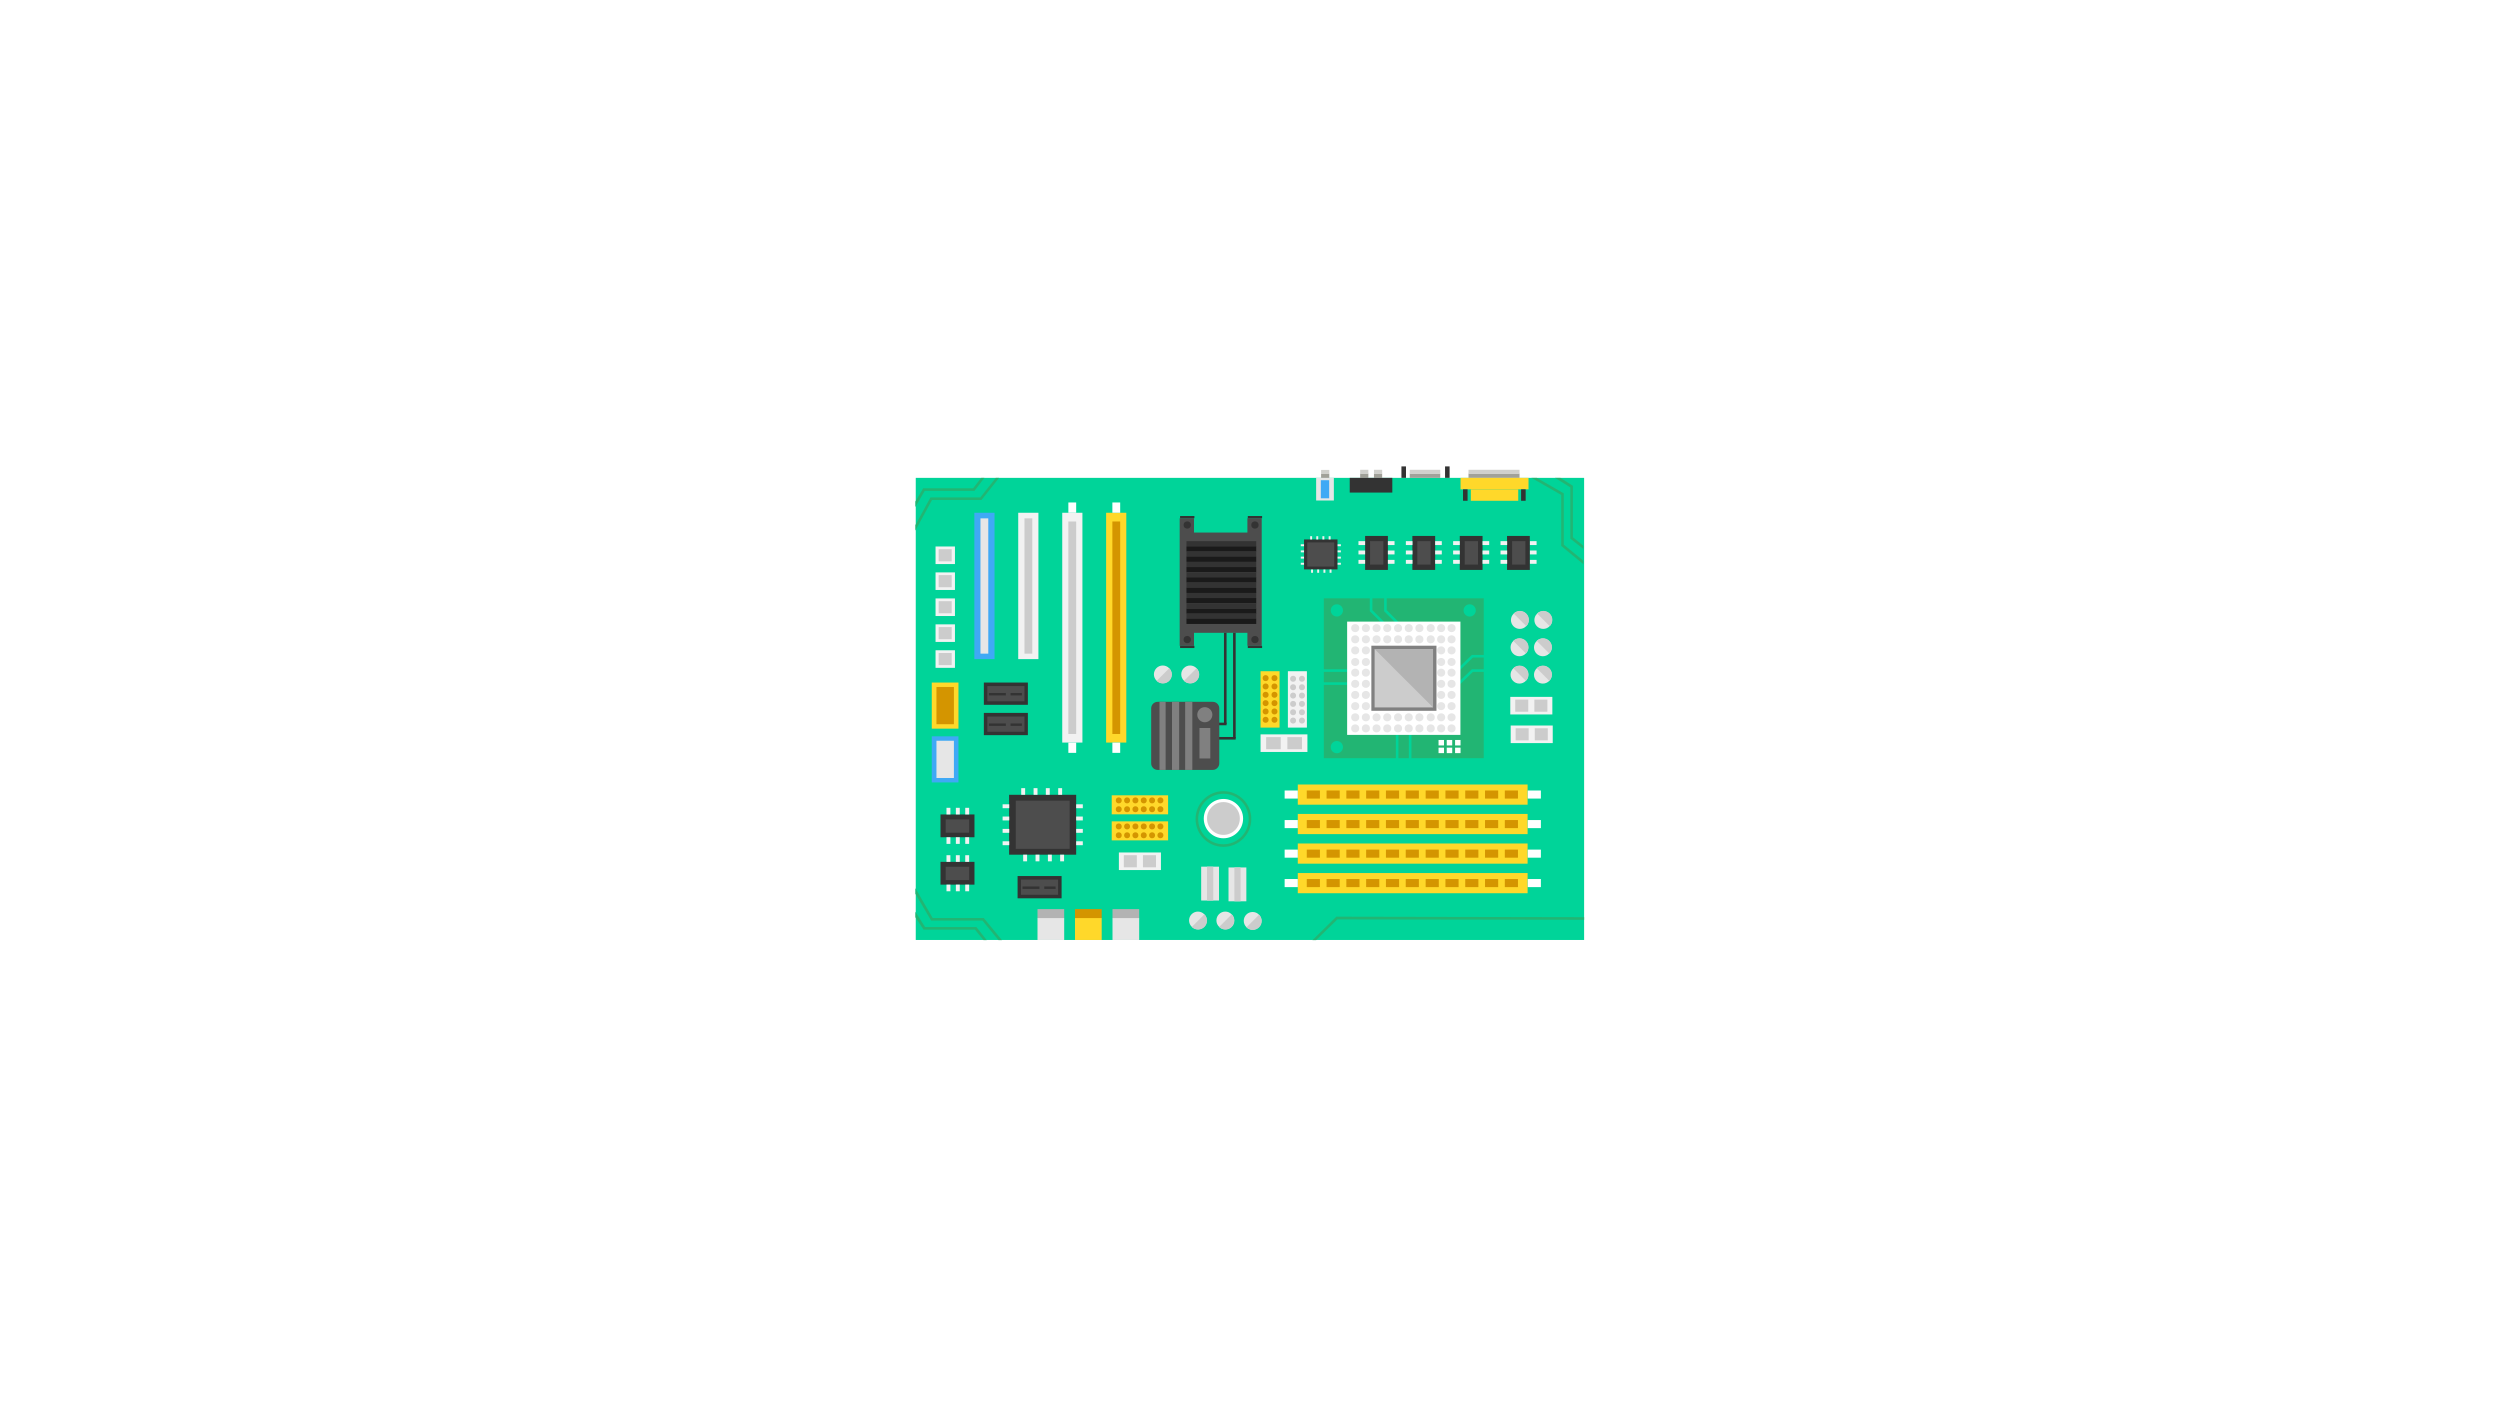<?xml version="1.0" encoding="utf-8"?>
<!-- Generator: Adobe Illustrator 19.0.0, SVG Export Plug-In . SVG Version: 6.00 Build 0)  -->
<svg version="1.1" id="Layer_1" xmlns="http://www.w3.org/2000/svg" xmlns:xlink="http://www.w3.org/1999/xlink" x="0px" y="0px"
	 viewBox="0 0 1920 1080" style="enable-background:new 0 0 1920 1080;" xml:space="preserve">
<style type="text/css">
	.st0{fill:#00D499;}
	.st1{fill:#22B573;}
	.st2{fill:#E6E6E6;}
	.st3{fill:#CCCCCC;}
	.st4{fill:#333333;}
	.st5{fill:#4D4D4D;}
	.st6{fill:#F2F2F2;}
	.st7{fill:#FFFFFF;}
	.st8{fill:none;stroke:#00D499;stroke-width:2;stroke-miterlimit:10;}
	.st9{fill:#808080;}
	.st10{fill:#B3B3B3;}
	.st11{fill:#A1A199;}
	.st12{fill:#D0D0CC;}
	.st13{fill:#FFD82A;}
	.st14{fill:#3FA9F5;}
	.st15{fill:#D49500;}
	.st16{fill:none;stroke:#22B573;stroke-width:2;stroke-miterlimit:10;}
	.st17{fill:#1A1A1A;}
	.st18{fill:none;stroke:#333333;stroke-width:2;stroke-miterlimit:10;}
</style>
<rect id="XMLID_900_" x="703.3" y="367" class="st0" width="513.3" height="354.9"/>
<polygon id="XMLID_904_" class="st1" points="753.6,367 747.3,375 709,375 703,385.2 703,389.4 710.2,377 748.4,377 756,367 "/>
<polygon id="XMLID_905_" class="st1" points="764.8,367 752.9,382 714.6,382 703,403.3 703,407.5 715.8,384 753.8,384 767.3,367 "/>
<polygon id="XMLID_902_" class="st1" points="1216,419.1 1208,412.6 1208,373.1 1198.4,367 1194.2,367 1206,374.3 1206,413.7 
	1216,421.6 "/>
<polygon id="XMLID_901_" class="st1" points="1216,430.6 1201,418.3 1201,378.9 1180.3,367 1176.1,367 1199,380.1 1199,419.3 
	1216,433.3 "/>
<polygon id="XMLID_906_" class="st1" points="755.3,722 748.8,714 709.3,714 703,704.4 703,700.2 710.5,712 749.9,712 757.8,722 "/>
<polygon id="XMLID_903_" class="st1" points="766.8,722 754.5,707 715.1,707 703,686.4 703,682.1 716.3,705 755.5,705 769.5,722 "/>
<g id="XMLID_1035_">
	<g id="XMLID_920_">
		<circle id="XMLID_922_" class="st2" cx="1185.2" cy="476.2" r="6.8"/>
		<path id="XMLID_921_" class="st3" d="M1180.5,471.2c2.7-2.7,7-2.7,9.7,0s2.7,7,0,9.7"/>
	</g>
	<g id="XMLID_936_">
		<circle id="XMLID_938_" class="st2" cx="1184.9" cy="497.2" r="6.8"/>
		<path id="XMLID_937_" class="st3" d="M1180.2,492.2c2.7-2.7,7-2.7,9.7,0s2.7,7,0,9.7"/>
	</g>
	<g id="XMLID_939_">
		<circle id="XMLID_941_" class="st2" cx="1184.9" cy="518.2" r="6.8"/>
		<path id="XMLID_940_" class="st3" d="M1180.2,513.2c2.7-2.7,7-2.7,9.7,0s2.7,7,0,9.7"/>
	</g>
	<g id="XMLID_948_">
		<circle id="XMLID_950_" class="st2" cx="1167.2" cy="476.2" r="6.8"/>
		<path id="XMLID_949_" class="st3" d="M1162.5,471.2c2.7-2.7,7-2.7,9.7,0s2.7,7,0,9.7"/>
	</g>
	<g id="XMLID_945_">
		<circle id="XMLID_947_" class="st2" cx="1166.9" cy="497.2" r="6.8"/>
		<path id="XMLID_946_" class="st3" d="M1162.2,492.2c2.7-2.7,7-2.7,9.7,0s2.7,7,0,9.7"/>
	</g>
	<g id="XMLID_942_">
		<circle id="XMLID_944_" class="st2" cx="1166.9" cy="518.2" r="6.8"/>
		<path id="XMLID_943_" class="st3" d="M1162.2,513.2c2.7-2.7,7-2.7,9.7,0s2.7,7,0,9.7"/>
	</g>
</g>
<g id="XMLID_1034_">
	<g id="XMLID_964_">
		<rect id="XMLID_972_" x="1157.4" y="411.6" class="st4" width="17.5" height="26.1"/>
		<rect id="XMLID_971_" x="1161.3" y="415.6" class="st5" width="10.2" height="18"/>
		<rect id="XMLID_970_" x="1175" y="415.6" class="st6" width="5.1" height="3"/>
		<rect id="XMLID_969_" x="1175" y="422.8" class="st6" width="5.1" height="3"/>
		<rect id="XMLID_968_" x="1175" y="430" class="st6" width="5.1" height="3"/>
		<rect id="XMLID_967_" x="1152.4" y="415.6" class="st6" width="5.1" height="3"/>
		<rect id="XMLID_966_" x="1152.4" y="422.8" class="st6" width="5.1" height="3"/>
		<rect id="XMLID_965_" x="1152.4" y="430" class="st6" width="5.1" height="3"/>
	</g>
	<g id="XMLID_990_">
		<rect id="XMLID_998_" x="1121.1" y="411.6" class="st4" width="17.5" height="26.1"/>
		<rect id="XMLID_997_" x="1124.9" y="415.6" class="st5" width="10.2" height="18"/>
		<rect id="XMLID_996_" x="1138.6" y="415.6" class="st6" width="5.1" height="3"/>
		<rect id="XMLID_995_" x="1138.6" y="422.8" class="st6" width="5.1" height="3"/>
		<rect id="XMLID_994_" x="1138.6" y="430" class="st6" width="5.1" height="3"/>
		<rect id="XMLID_993_" x="1116" y="415.6" class="st6" width="5.1" height="3"/>
		<rect id="XMLID_992_" x="1116" y="422.8" class="st6" width="5.1" height="3"/>
		<rect id="XMLID_991_" x="1116" y="430" class="st6" width="5.1" height="3"/>
	</g>
	<g id="XMLID_999_">
		<rect id="XMLID_1024_" x="1084.7" y="411.6" class="st4" width="17.5" height="26.1"/>
		<rect id="XMLID_1023_" x="1088.5" y="415.6" class="st5" width="10.2" height="18"/>
		<rect id="XMLID_1022_" x="1102.2" y="415.6" class="st6" width="5.1" height="3"/>
		<rect id="XMLID_1021_" x="1102.2" y="422.8" class="st6" width="5.1" height="3"/>
		<rect id="XMLID_1020_" x="1102.2" y="430" class="st6" width="5.1" height="3"/>
		<rect id="XMLID_1019_" x="1079.7" y="415.6" class="st6" width="5.1" height="3"/>
		<rect id="XMLID_1018_" x="1079.7" y="422.8" class="st6" width="5.1" height="3"/>
		<rect id="XMLID_1000_" x="1079.7" y="430" class="st6" width="5.1" height="3"/>
	</g>
	<g id="XMLID_1025_">
		<rect id="XMLID_1033_" x="1048.4" y="411.6" class="st4" width="17.5" height="26.1"/>
		<rect id="XMLID_1032_" x="1052.2" y="415.6" class="st5" width="10.2" height="18"/>
		<rect id="XMLID_1031_" x="1065.9" y="415.6" class="st6" width="5.1" height="3"/>
		<rect id="XMLID_1030_" x="1065.9" y="422.8" class="st6" width="5.1" height="3"/>
		<rect id="XMLID_1029_" x="1065.9" y="430" class="st6" width="5.1" height="3"/>
		<rect id="XMLID_1028_" x="1043.3" y="415.6" class="st6" width="5.1" height="3"/>
		<rect id="XMLID_1027_" x="1043.3" y="422.8" class="st6" width="5.1" height="3"/>
		<rect id="XMLID_1026_" x="1043.3" y="430" class="st6" width="5.1" height="3"/>
	</g>
</g>
<rect id="XMLID_1036_" x="1016.7" y="459.5" class="st1" width="122.8" height="122.8"/>
<g id="XMLID_1160_">
	<g id="XMLID_1155_">
		<rect id="XMLID_1152_" x="1104.8" y="568.3" class="st7" width="4.2" height="4.2"/>
		<rect id="XMLID_1153_" x="1111.1" y="568.3" class="st7" width="4.2" height="4.2"/>
		<rect id="XMLID_1154_" x="1117.5" y="568.3" class="st7" width="4.2" height="4.2"/>
	</g>
	<g id="XMLID_1156_">
		<rect id="XMLID_1159_" x="1104.8" y="574.2" class="st7" width="4.2" height="4.2"/>
		<rect id="XMLID_1158_" x="1111.1" y="574.2" class="st7" width="4.2" height="4.2"/>
		<rect id="XMLID_1157_" x="1117.5" y="574.2" class="st7" width="4.2" height="4.2"/>
	</g>
</g>
<circle id="XMLID_1161_" class="st0" cx="1026.7" cy="468.8" r="4.7"/>
<circle id="XMLID_1162_" class="st0" cx="1128.7" cy="468.8" r="4.7"/>
<circle id="XMLID_1163_" class="st0" cx="1026.7" cy="573.8" r="4.7"/>
<polyline id="XMLID_1164_" class="st8" points="1053,459 1053,469 1064,480 "/>
<polyline id="XMLID_1166_" class="st8" points="1064,459 1064,469 1075,480 "/>
<g id="XMLID_1169_">
	<polyline id="XMLID_1168_" class="st8" points="1140,504 1130.8,504 1119.4,515 	"/>
	<polyline id="XMLID_1167_" class="st8" points="1140,515 1130.8,515 1119.4,526 	"/>
</g>
<g id="XMLID_1172_">
	<line id="XMLID_1170_" class="st8" x1="1083" y1="563" x2="1083" y2="585"/>
	<line id="XMLID_1171_" class="st8" x1="1073" y1="563" x2="1073" y2="585"/>
</g>
<g id="XMLID_1173_">
	<line id="XMLID_1175_" class="st8" x1="1035" y1="525" x2="1013" y2="525"/>
	<line id="XMLID_1174_" class="st8" x1="1035" y1="515" x2="1013" y2="515"/>
</g>
<g id="XMLID_1165_">
	<rect id="XMLID_1037_" x="1034.6" y="477.4" class="st7" width="87" height="87"/>
	<g id="XMLID_1151_">
		<g id="XMLID_1051_">
			<circle id="XMLID_1041_" class="st2" cx="1040.8" cy="482.4" r="3.1"/>
			<circle id="XMLID_1042_" class="st2" cx="1049" cy="482.4" r="3.1"/>
			<circle id="XMLID_1043_" class="st2" cx="1057.2" cy="482.4" r="3.1"/>
			<circle id="XMLID_1044_" class="st2" cx="1065.4" cy="482.4" r="3.1"/>
			<circle id="XMLID_1045_" class="st2" cx="1073.7" cy="482.4" r="3.1"/>
			<circle id="XMLID_1046_" class="st2" cx="1081.9" cy="482.4" r="3.1"/>
			<circle id="XMLID_1047_" class="st2" cx="1090.1" cy="482.4" r="3.1"/>
			<circle id="XMLID_1048_" class="st2" cx="1098.8" cy="482.4" r="3.1"/>
			<circle id="XMLID_1049_" class="st2" cx="1106.8" cy="482.4" r="3.1"/>
			<circle id="XMLID_1050_" class="st2" cx="1114.8" cy="482.4" r="3.1"/>
		</g>
		<g id="XMLID_1062_">
			<circle id="XMLID_1061_" class="st2" cx="1040.8" cy="491" r="3.1"/>
			<circle id="XMLID_1060_" class="st2" cx="1049" cy="491" r="3.1"/>
			<circle id="XMLID_1059_" class="st2" cx="1057.2" cy="491" r="3.1"/>
			<circle id="XMLID_1058_" class="st2" cx="1065.4" cy="491" r="3.1"/>
			<circle id="XMLID_1057_" class="st2" cx="1073.7" cy="491" r="3.1"/>
			<circle id="XMLID_1056_" class="st2" cx="1081.9" cy="491" r="3.1"/>
			<circle id="XMLID_1055_" class="st2" cx="1090.1" cy="491" r="3.1"/>
			<circle id="XMLID_1054_" class="st2" cx="1098.8" cy="491" r="3.1"/>
			<circle id="XMLID_1053_" class="st2" cx="1106.8" cy="491" r="3.1"/>
			<circle id="XMLID_1052_" class="st2" cx="1114.8" cy="491" r="3.1"/>
		</g>
		<g id="XMLID_1063_">
			<circle id="XMLID_1073_" class="st2" cx="1040.8" cy="499.5" r="3.1"/>
			<circle id="XMLID_1072_" class="st2" cx="1049" cy="499.5" r="3.1"/>
			<circle id="XMLID_1071_" class="st2" cx="1057.2" cy="499.5" r="3.1"/>
			<circle id="XMLID_1070_" class="st2" cx="1065.4" cy="499.5" r="3.1"/>
			<circle id="XMLID_1069_" class="st2" cx="1073.7" cy="499.5" r="3.1"/>
			<circle id="XMLID_1068_" class="st2" cx="1081.9" cy="499.5" r="3.1"/>
			<circle id="XMLID_1067_" class="st2" cx="1090.1" cy="499.5" r="3.1"/>
			<circle id="XMLID_1066_" class="st2" cx="1098.8" cy="499.5" r="3.1"/>
			<circle id="XMLID_1065_" class="st2" cx="1106.8" cy="499.5" r="3.1"/>
			<circle id="XMLID_1064_" class="st2" cx="1114.8" cy="499.5" r="3.1"/>
		</g>
		<g id="XMLID_1074_">
			<circle id="XMLID_1084_" class="st2" cx="1040.8" cy="508.4" r="3.1"/>
			<circle id="XMLID_1083_" class="st2" cx="1049" cy="508.4" r="3.1"/>
			<circle id="XMLID_1082_" class="st2" cx="1057.2" cy="508.4" r="3.1"/>
			<circle id="XMLID_1081_" class="st2" cx="1065.4" cy="508.4" r="3.1"/>
			<circle id="XMLID_1080_" class="st2" cx="1073.7" cy="508.4" r="3.1"/>
			<circle id="XMLID_1079_" class="st2" cx="1081.9" cy="508.4" r="3.1"/>
			<circle id="XMLID_1078_" class="st2" cx="1090.1" cy="508.4" r="3.1"/>
			<circle id="XMLID_1077_" class="st2" cx="1098.8" cy="508.4" r="3.1"/>
			<circle id="XMLID_1076_" class="st2" cx="1106.8" cy="508.4" r="3.1"/>
			<circle id="XMLID_1075_" class="st2" cx="1114.8" cy="508.4" r="3.1"/>
		</g>
		<g id="XMLID_1085_">
			<circle id="XMLID_1095_" class="st2" cx="1040.8" cy="516.6" r="3.1"/>
			<circle id="XMLID_1094_" class="st2" cx="1049" cy="516.6" r="3.1"/>
			<circle id="XMLID_1093_" class="st2" cx="1057.2" cy="516.6" r="3.1"/>
			<circle id="XMLID_1092_" class="st2" cx="1065.4" cy="516.6" r="3.1"/>
			<circle id="XMLID_1091_" class="st2" cx="1073.7" cy="516.6" r="3.1"/>
			<circle id="XMLID_1090_" class="st2" cx="1081.9" cy="516.6" r="3.1"/>
			<circle id="XMLID_1089_" class="st2" cx="1090.1" cy="516.6" r="3.1"/>
			<circle id="XMLID_1088_" class="st2" cx="1098.8" cy="516.6" r="3.1"/>
			<circle id="XMLID_1087_" class="st2" cx="1106.8" cy="516.6" r="3.1"/>
			<circle id="XMLID_1086_" class="st2" cx="1114.8" cy="516.6" r="3.1"/>
		</g>
		<g id="XMLID_1096_">
			<circle id="XMLID_1106_" class="st2" cx="1040.8" cy="525.2" r="3.1"/>
			<circle id="XMLID_1105_" class="st2" cx="1049" cy="525.2" r="3.1"/>
			<circle id="XMLID_1104_" class="st2" cx="1057.2" cy="525.2" r="3.1"/>
			<circle id="XMLID_1103_" class="st2" cx="1065.4" cy="525.2" r="3.1"/>
			<circle id="XMLID_1102_" class="st2" cx="1073.7" cy="525.2" r="3.1"/>
			<circle id="XMLID_1101_" class="st2" cx="1081.9" cy="525.2" r="3.1"/>
			<circle id="XMLID_1100_" class="st2" cx="1090.1" cy="525.2" r="3.1"/>
			<circle id="XMLID_1099_" class="st2" cx="1098.8" cy="525.2" r="3.1"/>
			<circle id="XMLID_1098_" class="st2" cx="1106.8" cy="525.2" r="3.1"/>
			<circle id="XMLID_1097_" class="st2" cx="1114.8" cy="525.2" r="3.1"/>
		</g>
		<g id="XMLID_1107_">
			<circle id="XMLID_1117_" class="st2" cx="1040.8" cy="533.7" r="3.1"/>
			<circle id="XMLID_1116_" class="st2" cx="1049" cy="533.7" r="3.1"/>
			<circle id="XMLID_1115_" class="st2" cx="1057.2" cy="533.7" r="3.1"/>
			<circle id="XMLID_1114_" class="st2" cx="1065.4" cy="533.7" r="3.1"/>
			<circle id="XMLID_1113_" class="st2" cx="1073.7" cy="533.7" r="3.1"/>
			<circle id="XMLID_1112_" class="st2" cx="1081.9" cy="533.7" r="3.1"/>
			<circle id="XMLID_1111_" class="st2" cx="1090.1" cy="533.7" r="3.1"/>
			<circle id="XMLID_1110_" class="st2" cx="1098.8" cy="533.7" r="3.1"/>
			<circle id="XMLID_1109_" class="st2" cx="1106.8" cy="533.7" r="3.1"/>
			<circle id="XMLID_1108_" class="st2" cx="1114.8" cy="533.7" r="3.1"/>
		</g>
		<g id="XMLID_1118_">
			<circle id="XMLID_1128_" class="st2" cx="1040.8" cy="542.3" r="3.1"/>
			<circle id="XMLID_1127_" class="st2" cx="1049" cy="542.3" r="3.1"/>
			<circle id="XMLID_1126_" class="st2" cx="1057.2" cy="542.3" r="3.1"/>
			<circle id="XMLID_1125_" class="st2" cx="1065.4" cy="542.3" r="3.1"/>
			<circle id="XMLID_1124_" class="st2" cx="1073.7" cy="542.3" r="3.1"/>
			<circle id="XMLID_1123_" class="st2" cx="1081.9" cy="542.3" r="3.1"/>
			<circle id="XMLID_1122_" class="st2" cx="1090.1" cy="542.3" r="3.1"/>
			<circle id="XMLID_1121_" class="st2" cx="1098.8" cy="542.3" r="3.1"/>
			<circle id="XMLID_1120_" class="st2" cx="1106.8" cy="542.3" r="3.1"/>
			<circle id="XMLID_1119_" class="st2" cx="1114.8" cy="542.3" r="3.1"/>
		</g>
		<g id="XMLID_1129_">
			<circle id="XMLID_1139_" class="st2" cx="1040.8" cy="550.9" r="3.1"/>
			<circle id="XMLID_1138_" class="st2" cx="1049" cy="550.9" r="3.1"/>
			<circle id="XMLID_1137_" class="st2" cx="1057.2" cy="550.9" r="3.1"/>
			<circle id="XMLID_1136_" class="st2" cx="1065.4" cy="550.9" r="3.1"/>
			<circle id="XMLID_1135_" class="st2" cx="1073.7" cy="550.9" r="3.1"/>
			<circle id="XMLID_1134_" class="st2" cx="1081.9" cy="550.9" r="3.1"/>
			<circle id="XMLID_1133_" class="st2" cx="1090.1" cy="550.9" r="3.1"/>
			<circle id="XMLID_1132_" class="st2" cx="1098.8" cy="550.9" r="3.1"/>
			<circle id="XMLID_1131_" class="st2" cx="1106.8" cy="550.9" r="3.1"/>
			<circle id="XMLID_1130_" class="st2" cx="1114.8" cy="550.9" r="3.1"/>
		</g>
		<g id="XMLID_1140_">
			<circle id="XMLID_1150_" class="st2" cx="1040.8" cy="559.4" r="3.1"/>
			<circle id="XMLID_1149_" class="st2" cx="1049" cy="559.4" r="3.1"/>
			<circle id="XMLID_1148_" class="st2" cx="1057.2" cy="559.4" r="3.1"/>
			<circle id="XMLID_1147_" class="st2" cx="1065.4" cy="559.4" r="3.1"/>
			<circle id="XMLID_1146_" class="st2" cx="1073.7" cy="559.4" r="3.1"/>
			<circle id="XMLID_1145_" class="st2" cx="1081.9" cy="559.4" r="3.1"/>
			<circle id="XMLID_1144_" class="st2" cx="1090.1" cy="559.4" r="3.1"/>
			<circle id="XMLID_1143_" class="st2" cx="1098.8" cy="559.4" r="3.1"/>
			<circle id="XMLID_1142_" class="st2" cx="1106.8" cy="559.4" r="3.1"/>
			<circle id="XMLID_1141_" class="st2" cx="1114.8" cy="559.4" r="3.1"/>
		</g>
	</g>
	<rect id="XMLID_1039_" x="1053.2" y="495.9" class="st9" width="50" height="50"/>
	<rect id="XMLID_1038_" x="1055.7" y="498.5" class="st3" width="44.8" height="44.8"/>
	<polyline id="XMLID_1040_" class="st10" points="1055.7,498.5 1100.6,498.5 1100.6,543.3 	"/>
</g>
<g id="XMLID_1251_">
	<rect id="XMLID_1237_" x="1127.8" y="363.8" class="st11" width="39.2" height="3.2"/>
	<rect id="XMLID_1236_" x="1082.7" y="363.8" class="st11" width="23.4" height="3.2"/>
	<rect id="XMLID_1235_" x="1127.8" y="360.8" class="st12" width="39.2" height="3.2"/>
	<rect id="XMLID_1234_" x="1082.7" y="360.8" class="st12" width="23.4" height="3.2"/>
	<rect id="XMLID_1233_" x="1109.8" y="358.2" class="st4" width="3.5" height="8.8"/>
	<rect id="XMLID_1232_" x="1076.3" y="358.2" class="st4" width="3.5" height="8.8"/>
</g>
<rect id="XMLID_1283_" x="1121.7" y="367" class="st13" width="52.2" height="8.8"/>
<rect id="XMLID_923_" x="1129.6" y="375.8" class="st13" width="36.4" height="8.8"/>
<rect id="XMLID_924_" x="1123.6" y="375.8" class="st4" width="3.5" height="8.8"/>
<rect id="XMLID_925_" x="1168.2" y="375.8" class="st4" width="3.5" height="8.8"/>
<g id="XMLID_931_">
	<polyline id="XMLID_927_" class="st11" points="1061.5,367 1055.2,367 1055.2,363.8 1061.5,363.8 	"/>
	<polyline id="XMLID_926_" class="st12" points="1061.5,364 1055.2,364 1055.2,360.8 1061.5,360.8 	"/>
	<polyline id="XMLID_929_" class="st11" points="1050.9,367 1044.6,367 1044.6,363.8 1050.9,363.8 	"/>
	<polyline id="XMLID_928_" class="st12" points="1050.9,364 1044.6,364 1044.6,360.8 1050.9,360.8 	"/>
</g>
<rect id="XMLID_930_" x="1036.6" y="367" class="st4" width="32.7" height="11.3"/>
<g id="XMLID_932_">
	<polyline id="XMLID_934_" class="st11" points="1020.9,367.1 1014.6,367.1 1014.6,363.9 1020.9,363.9 	"/>
	<polyline id="XMLID_933_" class="st12" points="1020.9,364 1014.6,364 1014.6,360.9 1020.9,360.9 	"/>
</g>
<g id="XMLID_952_">
	<rect id="XMLID_935_" x="1010.8" y="367" class="st2" width="13.6" height="17.4"/>
	<rect id="XMLID_951_" x="1014.4" y="368.8" class="st14" width="6.4" height="13.9"/>
</g>
<g id="XMLID_953_">
	<rect id="XMLID_957_" x="1159.9" y="535.2" class="st6" width="32.3" height="13.5"/>
	<g id="XMLID_954_">
		<rect id="XMLID_956_" x="1163.7" y="537.3" class="st3" width="10" height="9.3"/>
		<rect id="XMLID_955_" x="1178.4" y="537.3" class="st3" width="10" height="9.3"/>
	</g>
</g>
<g id="XMLID_958_">
	<rect id="XMLID_962_" x="1160.2" y="557.2" class="st6" width="32.3" height="13.5"/>
	<g id="XMLID_959_">
		<rect id="XMLID_961_" x="1164" y="559.3" class="st3" width="10" height="9.3"/>
		<rect id="XMLID_960_" x="1178.7" y="559.3" class="st3" width="10" height="9.3"/>
	</g>
</g>
<g id="XMLID_1329_">
	<g id="XMLID_1325_">
		<rect id="XMLID_1216_" x="849.5" y="393.8" class="st13" width="15.5" height="176.5"/>
		<rect id="XMLID_1218_" x="854.3" y="400.5" class="st15" width="6" height="163.2"/>
		<rect id="XMLID_1315_" x="854.3" y="385.9" class="st7" width="6" height="7.9"/>
		<rect id="XMLID_1316_" x="854.3" y="570.3" class="st7" width="6" height="7.9"/>
	</g>
	<g id="XMLID_1326_">
		<rect id="XMLID_1320_" x="815.8" y="393.8" class="st6" width="15.5" height="176.5"/>
		<rect id="XMLID_1319_" x="820.5" y="400.5" class="st3" width="6" height="163.2"/>
		<rect id="XMLID_1318_" x="820.5" y="385.9" class="st7" width="6" height="7.9"/>
		<rect id="XMLID_1317_" x="820.5" y="570.3" class="st7" width="6" height="7.9"/>
	</g>
	<g id="XMLID_1327_">
		<rect id="XMLID_1322_" x="782" y="393.8" class="st6" width="15.5" height="112.4"/>
		<rect id="XMLID_1321_" x="786.8" y="398.1" class="st3" width="6" height="103.9"/>
	</g>
	<g id="XMLID_1328_">
		<rect id="XMLID_1324_" x="748.3" y="393.8" class="st14" width="15.5" height="112.4"/>
		<rect id="XMLID_1323_" x="753" y="398.1" class="st2" width="6" height="103.9"/>
	</g>
</g>
<g id="XMLID_1350_">
	<g id="XMLID_1345_">
		<rect id="XMLID_1332_" x="718.5" y="419.7" class="st6" width="14.9" height="13.5"/>
		<g id="XMLID_1330_">
			<rect id="XMLID_1331_" x="720.9" y="421.8" class="st3" width="10" height="9.3"/>
		</g>
	</g>
	<g id="XMLID_1346_">
		<rect id="XMLID_1335_" x="718.5" y="439.6" class="st6" width="14.9" height="13.5"/>
		<g id="XMLID_1333_">
			<rect id="XMLID_1334_" x="720.9" y="441.7" class="st3" width="10" height="9.3"/>
		</g>
	</g>
	<g id="XMLID_1347_">
		<rect id="XMLID_1338_" x="718.5" y="459.6" class="st6" width="14.9" height="13.5"/>
		<g id="XMLID_1336_">
			<rect id="XMLID_1337_" x="720.9" y="461.7" class="st3" width="10" height="9.3"/>
		</g>
	</g>
	<g id="XMLID_1348_">
		<rect id="XMLID_1341_" x="718.5" y="479.5" class="st6" width="14.9" height="13.5"/>
		<g id="XMLID_1339_">
			<rect id="XMLID_1340_" x="720.9" y="481.6" class="st3" width="10" height="9.3"/>
		</g>
	</g>
	<g id="XMLID_1349_">
		<rect id="XMLID_1344_" x="718.5" y="499.4" class="st6" width="14.9" height="13.5"/>
		<g id="XMLID_1342_">
			<rect id="XMLID_1343_" x="720.9" y="501.5" class="st3" width="10" height="9.3"/>
		</g>
	</g>
</g>
<rect id="XMLID_1351_" x="715.6" y="524.2" class="st13" width="20.5" height="35.4"/>
<rect id="XMLID_1352_" x="719.2" y="527.6" class="st15" width="13.4" height="28.6"/>
<rect id="XMLID_1354_" x="715.6" y="565.5" class="st14" width="20.5" height="35.4"/>
<rect id="XMLID_1353_" x="719.2" y="568.9" class="st2" width="13.4" height="28.6"/>
<rect id="XMLID_1358_" x="755.6" y="524.2" class="st4" width="33.8" height="17.1"/>
<rect id="XMLID_1357_" x="758.3" y="526.9" class="st5" width="28.5" height="11.7"/>
<rect id="XMLID_1356_" x="759.5" y="532.2" class="st4" width="13" height="1.9"/>
<rect id="XMLID_1355_" x="776.1" y="532.2" class="st4" width="8.7" height="1.9"/>
<rect id="XMLID_1362_" x="755.6" y="547.5" class="st4" width="33.8" height="17.1"/>
<rect id="XMLID_1361_" x="758.3" y="550.3" class="st5" width="28.5" height="11.7"/>
<rect id="XMLID_1360_" x="759.5" y="555.6" class="st4" width="13" height="1.9"/>
<rect id="XMLID_1359_" x="776.1" y="555.6" class="st4" width="8.7" height="1.9"/>
<g id="XMLID_1276_">
	<rect id="XMLID_1371_" x="775" y="610.4" class="st4" width="51.5" height="46"/>
	<rect id="XMLID_1370_" x="780.1" y="614.9" class="st5" width="41.4" height="37"/>
	<g id="XMLID_1367_">
		<rect id="XMLID_1363_" x="770" y="617.7" class="st6" width="5.1" height="3"/>
		<rect id="XMLID_1364_" x="770" y="627.1" class="st6" width="5.1" height="3"/>
		<rect id="XMLID_1365_" x="770" y="636.6" class="st6" width="5.1" height="3"/>
		<rect id="XMLID_1366_" x="770" y="646.1" class="st6" width="5.1" height="3"/>
	</g>
	<g id="XMLID_1368_">
		<rect id="XMLID_1374_" x="826.5" y="617.7" class="st6" width="5.1" height="3"/>
		<rect id="XMLID_1373_" x="826.5" y="627.1" class="st6" width="5.1" height="3"/>
		<rect id="XMLID_1372_" x="826.5" y="636.6" class="st6" width="5.1" height="3"/>
		<rect id="XMLID_1369_" x="826.5" y="646.1" class="st6" width="5.1" height="3"/>
	</g>
	<g id="XMLID_1375_">
		<rect id="XMLID_1379_" x="784.3" y="605.3" class="st6" width="3" height="5.1"/>
		<rect id="XMLID_1378_" x="793.8" y="605.3" class="st6" width="3" height="5.1"/>
		<rect id="XMLID_1377_" x="803.2" y="605.3" class="st6" width="3" height="5.1"/>
		<rect id="XMLID_1376_" x="812.7" y="605.3" class="st6" width="3" height="5.1"/>
	</g>
	<g id="XMLID_1380_">
		<rect id="XMLID_1384_" x="814.2" y="656.4" class="st6" width="3" height="5.1"/>
		<rect id="XMLID_1383_" x="804.8" y="656.4" class="st6" width="3" height="5.1"/>
		<rect id="XMLID_1382_" x="795.3" y="656.4" class="st6" width="3" height="5.1"/>
		<rect id="XMLID_1381_" x="785.8" y="656.4" class="st6" width="3" height="5.1"/>
	</g>
</g>
<g id="XMLID_1277_">
	<g id="XMLID_1385_">
		<rect id="XMLID_1398_" x="853.8" y="610.8" class="st13" width="43.3" height="14.6"/>
		<circle id="XMLID_1397_" class="st15" cx="891.2" cy="621.5" r="2.3"/>
		<circle id="XMLID_1396_" class="st15" cx="884.8" cy="621.5" r="2.3"/>
		<circle id="XMLID_1395_" class="st15" cx="878.4" cy="621.5" r="2.3"/>
		<circle id="XMLID_1394_" class="st15" cx="872" cy="621.5" r="2.3"/>
		<circle id="XMLID_1393_" class="st15" cx="865.6" cy="621.5" r="2.3"/>
		<circle id="XMLID_1392_" class="st15" cx="859.2" cy="621.5" r="2.3"/>
		<circle id="XMLID_1391_" class="st15" cx="891.2" cy="614.7" r="2.3"/>
		<circle id="XMLID_1390_" class="st15" cx="884.8" cy="614.7" r="2.3"/>
		<circle id="XMLID_1389_" class="st15" cx="878.4" cy="614.7" r="2.3"/>
		<circle id="XMLID_1388_" class="st15" cx="872" cy="614.7" r="2.3"/>
		<circle id="XMLID_1387_" class="st15" cx="865.6" cy="614.7" r="2.3"/>
		<circle id="XMLID_1386_" class="st15" cx="859.2" cy="614.7" r="2.3"/>
	</g>
	<g id="XMLID_973_">
		<rect id="XMLID_1399_" x="853.8" y="630.8" class="st13" width="43.3" height="14.6"/>
		<circle id="XMLID_989_" class="st15" cx="891.2" cy="641.5" r="2.3"/>
		<circle id="XMLID_988_" class="st15" cx="884.8" cy="641.5" r="2.3"/>
		<circle id="XMLID_987_" class="st15" cx="878.4" cy="641.5" r="2.3"/>
		<circle id="XMLID_986_" class="st15" cx="872" cy="641.5" r="2.3"/>
		<circle id="XMLID_985_" class="st15" cx="865.6" cy="641.5" r="2.3"/>
		<circle id="XMLID_984_" class="st15" cx="859.2" cy="641.5" r="2.3"/>
		<circle id="XMLID_980_" class="st15" cx="891.2" cy="634.7" r="2.3"/>
		<circle id="XMLID_979_" class="st15" cx="884.8" cy="634.7" r="2.3"/>
		<circle id="XMLID_978_" class="st15" cx="878.4" cy="634.7" r="2.3"/>
		<circle id="XMLID_976_" class="st15" cx="872" cy="634.7" r="2.3"/>
		<circle id="XMLID_975_" class="st15" cx="865.6" cy="634.7" r="2.3"/>
		<circle id="XMLID_974_" class="st15" cx="859.2" cy="634.7" r="2.3"/>
	</g>
</g>
<g id="XMLID_909_">
	<rect id="XMLID_86_" x="996.7" y="602.5" class="st13" width="176.5" height="15.5"/>
	<rect id="XMLID_142_" x="986.6" y="607.1" class="st7" width="10.1" height="6.2"/>
	<rect id="XMLID_187_" x="1173.3" y="607.1" class="st7" width="10.1" height="6.2"/>
	<g id="XMLID_908_">
		<rect id="XMLID_890_" x="1155.7" y="607.1" class="st15" width="10.1" height="6.2"/>
		<rect id="XMLID_891_" x="1140.5" y="607.1" class="st15" width="10.1" height="6.2"/>
		<rect id="XMLID_892_" x="1125.3" y="607.1" class="st15" width="10.1" height="6.2"/>
		<rect id="XMLID_893_" x="1110.1" y="607.1" class="st15" width="10.1" height="6.2"/>
		<rect id="XMLID_894_" x="1094.9" y="607.1" class="st15" width="10.1" height="6.2"/>
		<rect id="XMLID_895_" x="1079.6" y="607.1" class="st15" width="10.1" height="6.2"/>
		<rect id="XMLID_896_" x="1064.4" y="607.1" class="st15" width="10.1" height="6.2"/>
		<rect id="XMLID_897_" x="1049.2" y="607.1" class="st15" width="10.1" height="6.2"/>
		<rect id="XMLID_898_" x="1034" y="607.1" class="st15" width="10.1" height="6.2"/>
		<rect id="XMLID_899_" x="1018.8" y="607.1" class="st15" width="10.1" height="6.2"/>
		<rect id="XMLID_907_" x="1003.6" y="607.1" class="st15" width="10.1" height="6.2"/>
	</g>
</g>
<g id="XMLID_910_">
	<rect id="XMLID_1181_" x="996.7" y="625.1" class="st13" width="176.5" height="15.5"/>
	<rect id="XMLID_1180_" x="986.6" y="629.8" class="st7" width="10.1" height="6.2"/>
	<rect id="XMLID_1179_" x="1173.3" y="629.8" class="st7" width="10.1" height="6.2"/>
	<g id="XMLID_911_">
		<rect id="XMLID_1178_" x="1155.7" y="629.8" class="st15" width="10.1" height="6.2"/>
		<rect id="XMLID_1177_" x="1140.5" y="629.8" class="st15" width="10.1" height="6.2"/>
		<rect id="XMLID_1176_" x="1125.3" y="629.8" class="st15" width="10.1" height="6.2"/>
		<rect id="XMLID_919_" x="1110.1" y="629.8" class="st15" width="10.1" height="6.2"/>
		<rect id="XMLID_918_" x="1094.9" y="629.8" class="st15" width="10.1" height="6.2"/>
		<rect id="XMLID_917_" x="1079.6" y="629.8" class="st15" width="10.1" height="6.2"/>
		<rect id="XMLID_916_" x="1064.4" y="629.8" class="st15" width="10.1" height="6.2"/>
		<rect id="XMLID_915_" x="1049.2" y="629.8" class="st15" width="10.1" height="6.2"/>
		<rect id="XMLID_914_" x="1034" y="629.8" class="st15" width="10.1" height="6.2"/>
		<rect id="XMLID_913_" x="1018.8" y="629.8" class="st15" width="10.1" height="6.2"/>
		<rect id="XMLID_912_" x="1003.6" y="629.8" class="st15" width="10.1" height="6.2"/>
	</g>
</g>
<g id="XMLID_1182_">
	<rect id="XMLID_1211_" x="996.7" y="647.8" class="st13" width="176.5" height="15.5"/>
	<rect id="XMLID_1210_" x="986.6" y="652.5" class="st7" width="10.1" height="6.2"/>
	<rect id="XMLID_1209_" x="1173.3" y="652.5" class="st7" width="10.1" height="6.2"/>
	<g id="XMLID_1183_">
		<rect id="XMLID_1208_" x="1155.7" y="652.5" class="st15" width="10.1" height="6.2"/>
		<rect id="XMLID_1207_" x="1140.5" y="652.5" class="st15" width="10.1" height="6.2"/>
		<rect id="XMLID_1206_" x="1125.3" y="652.5" class="st15" width="10.1" height="6.2"/>
		<rect id="XMLID_1205_" x="1110.1" y="652.5" class="st15" width="10.1" height="6.2"/>
		<rect id="XMLID_1204_" x="1094.9" y="652.5" class="st15" width="10.1" height="6.2"/>
		<rect id="XMLID_1203_" x="1079.6" y="652.5" class="st15" width="10.1" height="6.2"/>
		<rect id="XMLID_1188_" x="1064.4" y="652.5" class="st15" width="10.1" height="6.2"/>
		<rect id="XMLID_1187_" x="1049.2" y="652.5" class="st15" width="10.1" height="6.2"/>
		<rect id="XMLID_1186_" x="1034" y="652.5" class="st15" width="10.1" height="6.2"/>
		<rect id="XMLID_1185_" x="1018.8" y="652.5" class="st15" width="10.1" height="6.2"/>
		<rect id="XMLID_1184_" x="1003.6" y="652.5" class="st15" width="10.1" height="6.2"/>
	</g>
</g>
<g id="XMLID_1212_">
	<rect id="XMLID_1230_" x="996.7" y="670.5" class="st13" width="176.5" height="15.5"/>
	<rect id="XMLID_1229_" x="986.6" y="675.1" class="st7" width="10.1" height="6.2"/>
	<rect id="XMLID_1228_" x="1173.3" y="675.1" class="st7" width="10.1" height="6.2"/>
	<g id="XMLID_1213_">
		<rect id="XMLID_1227_" x="1155.7" y="675.1" class="st15" width="10.1" height="6.2"/>
		<rect id="XMLID_1226_" x="1140.5" y="675.1" class="st15" width="10.1" height="6.2"/>
		<rect id="XMLID_1225_" x="1125.3" y="675.1" class="st15" width="10.1" height="6.2"/>
		<rect id="XMLID_1224_" x="1110.1" y="675.1" class="st15" width="10.1" height="6.2"/>
		<rect id="XMLID_1223_" x="1094.9" y="675.1" class="st15" width="10.1" height="6.2"/>
		<rect id="XMLID_1222_" x="1079.6" y="675.1" class="st15" width="10.1" height="6.2"/>
		<rect id="XMLID_1221_" x="1064.4" y="675.1" class="st15" width="10.1" height="6.2"/>
		<rect id="XMLID_1220_" x="1049.2" y="675.1" class="st15" width="10.1" height="6.2"/>
		<rect id="XMLID_1219_" x="1034" y="675.1" class="st15" width="10.1" height="6.2"/>
		<rect id="XMLID_1215_" x="1018.8" y="675.1" class="st15" width="10.1" height="6.2"/>
		<rect id="XMLID_1214_" x="1003.6" y="675.1" class="st15" width="10.1" height="6.2"/>
	</g>
</g>
<g id="XMLID_1231_">
	<g id="XMLID_1254_">
		<circle id="XMLID_1256_" class="st2" cx="962" cy="707.2" r="6.8"/>
		<path id="XMLID_1255_" class="st3" d="M967,702.5c2.7,2.7,2.7,7,0,9.7s-7,2.7-9.7,0"/>
	</g>
	<g id="XMLID_1250_">
		<circle id="XMLID_1253_" class="st2" cx="941" cy="706.9" r="6.8"/>
		<path id="XMLID_1252_" class="st3" d="M946,702.2c2.7,2.7,2.7,7,0,9.7s-7,2.7-9.7,0"/>
	</g>
	<g id="XMLID_1247_">
		<circle id="XMLID_1249_" class="st2" cx="920" cy="706.9" r="6.8"/>
		<path id="XMLID_1248_" class="st3" d="M925,702.2c2.7,2.7,2.7,7,0,9.7s-7,2.7-9.7,0"/>
	</g>
</g>
<polygon id="XMLID_1241_" class="st1" points="1026.7,704 1026.3,704 1008,722 1010.8,722 1027.1,706.1 1216.6,706.4 1216.6,704.4 
	"/>
<g id="XMLID_1275_">
	<rect id="XMLID_1274_" x="1001.5" y="414.3" class="st4" width="25.7" height="23"/>
	<rect id="XMLID_1273_" x="1004" y="416.6" class="st5" width="20.7" height="18.5"/>
	<g id="XMLID_1263_">
		<rect id="XMLID_1272_" x="999" y="418" class="st6" width="2.5" height="1.5"/>
		<rect id="XMLID_1271_" x="999" y="422.7" class="st6" width="2.5" height="1.5"/>
		<rect id="XMLID_1270_" x="999" y="427.5" class="st6" width="2.5" height="1.5"/>
		<rect id="XMLID_1264_" x="999" y="432.2" class="st6" width="2.5" height="1.5"/>
	</g>
	<g id="XMLID_1258_">
		<rect id="XMLID_1262_" x="1027.3" y="418" class="st6" width="2.5" height="1.5"/>
		<rect id="XMLID_1261_" x="1027.3" y="422.7" class="st6" width="2.5" height="1.5"/>
		<rect id="XMLID_1260_" x="1027.3" y="427.5" class="st6" width="2.5" height="1.5"/>
		<rect id="XMLID_1259_" x="1027.3" y="432.2" class="st6" width="2.5" height="1.5"/>
	</g>
	<g id="XMLID_1243_">
		<rect id="XMLID_1257_" x="1006.2" y="411.8" class="st6" width="1.5" height="2.5"/>
		<rect id="XMLID_1246_" x="1010.9" y="411.8" class="st6" width="1.5" height="2.5"/>
		<rect id="XMLID_1245_" x="1015.6" y="411.8" class="st6" width="1.5" height="2.5"/>
		<rect id="XMLID_1244_" x="1020.4" y="411.8" class="st6" width="1.5" height="2.5"/>
	</g>
	<g id="XMLID_963_">
		<rect id="XMLID_1242_" x="1021.1" y="437.4" class="st6" width="1.5" height="2.5"/>
		<rect id="XMLID_1240_" x="1016.4" y="437.4" class="st6" width="1.5" height="2.5"/>
		<rect id="XMLID_1239_" x="1011.6" y="437.4" class="st6" width="1.5" height="2.5"/>
		<rect id="XMLID_1238_" x="1006.9" y="437.4" class="st6" width="1.5" height="2.5"/>
	</g>
</g>
<g id="XMLID_1285_">
	<rect id="XMLID_1278_" x="796.8" y="705" class="st2" width="20.5" height="16.9"/>
	<rect id="XMLID_1279_" x="796.8" y="698.2" class="st10" width="20.5" height="6.9"/>
</g>
<g id="XMLID_1286_">
	<rect id="XMLID_1281_" x="825.6" y="705" class="st13" width="20.5" height="16.9"/>
	<rect id="XMLID_1280_" x="825.6" y="698.2" class="st15" width="20.5" height="6.9"/>
</g>
<g id="XMLID_1287_">
	<rect id="XMLID_1284_" x="854.4" y="705" class="st2" width="20.5" height="16.9"/>
	<rect id="XMLID_1282_" x="854.4" y="698.2" class="st10" width="20.5" height="6.9"/>
</g>
<rect id="XMLID_1288_" x="922.5" y="665.6" class="st2" width="13.7" height="26"/>
<rect id="XMLID_1289_" x="927" y="665.6" class="st3" width="4.8" height="26"/>
<rect id="XMLID_1291_" x="943.5" y="666.2" class="st2" width="13.7" height="26"/>
<rect id="XMLID_1290_" x="948" y="666.2" class="st3" width="4.8" height="26"/>
<circle id="XMLID_1292_" class="st16" cx="939.6" cy="629" r="20.4"/>
<circle id="XMLID_1293_" class="st7" cx="939.6" cy="628.7" r="15.1"/>
<circle id="XMLID_1294_" class="st3" cx="939.6" cy="628.6" r="12.6"/>
<g id="XMLID_1295_">
	<rect id="XMLID_1403_" x="859.3" y="654.7" class="st6" width="32.3" height="13.5"/>
	<g id="XMLID_1400_">
		<rect id="XMLID_1402_" x="863.1" y="656.8" class="st3" width="10" height="9.3"/>
		<rect id="XMLID_1401_" x="877.8" y="656.8" class="st3" width="10" height="9.3"/>
	</g>
</g>
<g id="XMLID_1411_">
	<g id="XMLID_1415_">
		<circle id="XMLID_1417_" class="st2" cx="914" cy="517.9" r="6.8"/>
		<path id="XMLID_1416_" class="st3" d="M919,513.2c2.7,2.7,2.7,7,0,9.7s-7,2.7-9.7,0"/>
	</g>
	<g id="XMLID_1412_">
		<circle id="XMLID_1414_" class="st2" cx="893" cy="517.9" r="6.8"/>
		<path id="XMLID_1413_" class="st3" d="M898,513.2c2.7,2.7,2.7,7,0,9.7s-7,2.7-9.7,0"/>
	</g>
</g>
<polygon id="XMLID_1426_" class="st5" points="958,398 958,409 917,409 917,398 906,398 906,408.8 906,485.6 906,486.3 906,496 
	917,496 917,486 958,486 958,496 969,496 969,486.3 969,485.6 969,408.8 969,398 "/>
<rect id="XMLID_1407_" x="906.3" y="396.3" class="st4" width="11" height="1.7"/>
<rect id="XMLID_1421_" x="906.3" y="496" class="st4" width="11" height="1.7"/>
<rect id="XMLID_1422_" x="958.3" y="496" class="st4" width="11" height="1.7"/>
<rect id="XMLID_1423_" x="958.3" y="396.3" class="st4" width="11" height="1.7"/>
<circle id="XMLID_1424_" class="st4" cx="911.8" cy="403.2" r="2.8"/>
<circle id="XMLID_1425_" class="st4" cx="911.8" cy="491.2" r="2.8"/>
<circle id="XMLID_1427_" class="st4" cx="963.8" cy="403.2" r="2.8"/>
<circle id="XMLID_1428_" class="st4" cx="963.8" cy="491.2" r="2.8"/>
<g id="XMLID_1446_">
	<rect id="XMLID_1436_" x="911.2" y="431.5" class="st4" width="53.6" height="4"/>
	<rect id="XMLID_1439_" x="911.2" y="467.3" class="st17" width="53.6" height="4"/>
	<g id="XMLID_1445_">
		<rect id="XMLID_1429_" x="911.2" y="415.6" class="st4" width="53.6" height="4"/>
		<rect id="XMLID_1430_" x="911.2" y="419.6" class="st17" width="53.6" height="4"/>
		<rect id="XMLID_1432_" x="911.2" y="423.6" class="st4" width="53.6" height="4"/>
		<rect id="XMLID_1431_" x="911.2" y="427.5" class="st17" width="53.6" height="4"/>
		<rect id="XMLID_1435_" x="911.2" y="435.5" class="st17" width="53.6" height="4"/>
		<rect id="XMLID_1434_" x="911.2" y="439.5" class="st4" width="53.6" height="4"/>
		<rect id="XMLID_1433_" x="911.2" y="443.4" class="st17" width="53.6" height="4"/>
		<rect id="XMLID_1444_" x="911.2" y="447.4" class="st4" width="53.6" height="4"/>
		<rect id="XMLID_1443_" x="911.2" y="451.4" class="st17" width="53.6" height="4"/>
		<rect id="XMLID_1442_" x="911.2" y="455.4" class="st4" width="53.6" height="4"/>
		<rect id="XMLID_1441_" x="911.2" y="459.3" class="st17" width="53.6" height="4"/>
		<rect id="XMLID_1440_" x="911.2" y="463.3" class="st4" width="53.6" height="4"/>
		<rect id="XMLID_1438_" x="911.2" y="471.3" class="st4" width="53.6" height="4"/>
		<rect id="XMLID_1437_" x="911.2" y="475.2" class="st17" width="53.6" height="4"/>
	</g>
</g>
<line id="XMLID_1447_" class="st18" x1="941" y1="486" x2="941" y2="556"/>
<line id="XMLID_1448_" class="st18" x1="942" y1="556" x2="934" y2="556"/>
<line id="XMLID_1450_" class="st18" x1="948" y1="486" x2="948" y2="567"/>
<line id="XMLID_1451_" class="st18" x1="935" y1="567" x2="949" y2="567"/>
<g id="XMLID_1449_">
	<path id="XMLID_1404_" class="st5" d="M931.4,591.3h-42.3c-2.8,0-5-2.3-5-5V544c0-2.8,2.3-5,5-5h42.3c2.8,0,5,2.3,5,5v42.3
		C936.4,589,934.1,591.3,931.4,591.3z"/>
	<rect id="XMLID_1405_" x="890.5" y="539" class="st9" width="4.7" height="52.3"/>
	<rect id="XMLID_1406_" x="900.1" y="539" class="st9" width="5.5" height="52.3"/>
	<rect id="XMLID_1408_" x="910.2" y="539" class="st9" width="5.5" height="52.3"/>
	<rect id="XMLID_1409_" x="921.2" y="559.1" class="st9" width="8.3" height="23.4"/>
	<circle id="XMLID_1410_" class="st9" cx="925.3" cy="548.9" r="5.8"/>
</g>
<g id="XMLID_1459_">
	<rect id="XMLID_1467_" x="722.3" y="661.9" class="st4" width="26.1" height="17.5"/>
	<rect id="XMLID_1466_" x="726.3" y="665.7" class="st5" width="18" height="10.2"/>
	<rect id="XMLID_1465_" x="741.3" y="679.4" class="st6" width="3" height="5.1"/>
	<rect id="XMLID_1464_" x="734.1" y="679.4" class="st6" width="3" height="5.1"/>
	<rect id="XMLID_1463_" x="726.9" y="679.4" class="st6" width="3" height="5.1"/>
	<rect id="XMLID_1462_" x="741.3" y="656.8" class="st6" width="3" height="5.1"/>
	<rect id="XMLID_1461_" x="734.1" y="656.8" class="st6" width="3" height="5.1"/>
	<rect id="XMLID_1460_" x="726.9" y="656.8" class="st6" width="3" height="5.1"/>
</g>
<g id="XMLID_1419_">
	<rect id="XMLID_1458_" x="722.3" y="625.5" class="st4" width="26.1" height="17.5"/>
	<rect id="XMLID_1457_" x="726.3" y="629.3" class="st5" width="18" height="10.2"/>
	<rect id="XMLID_1456_" x="741.3" y="643" class="st6" width="3" height="5.1"/>
	<rect id="XMLID_1455_" x="734.1" y="643" class="st6" width="3" height="5.1"/>
	<rect id="XMLID_1454_" x="726.9" y="643" class="st6" width="3" height="5.1"/>
	<rect id="XMLID_1453_" x="741.3" y="620.4" class="st6" width="3" height="5.1"/>
	<rect id="XMLID_1452_" x="734.1" y="620.4" class="st6" width="3" height="5.1"/>
	<rect id="XMLID_1420_" x="726.9" y="620.4" class="st6" width="3" height="5.1"/>
</g>
<rect id="XMLID_1470_" x="781.5" y="672.8" class="st4" width="33.8" height="17.1"/>
<rect id="XMLID_1469_" x="784.1" y="675.5" class="st5" width="28.5" height="11.7"/>
<rect id="XMLID_1468_" x="785.3" y="680.8" class="st4" width="13" height="1.9"/>
<rect id="XMLID_1418_" x="802" y="680.8" class="st4" width="8.7" height="1.9"/>
<g id="XMLID_1471_">
	<rect id="XMLID_1484_" x="989.1" y="515.5" class="st6" width="14.6" height="43.3"/>
	<circle id="XMLID_1483_" class="st3" cx="999.9" cy="521.3" r="2.3"/>
	<circle id="XMLID_1482_" class="st3" cx="999.9" cy="527.8" r="2.3"/>
	<circle id="XMLID_1481_" class="st3" cx="999.9" cy="534.2" r="2.3"/>
	<circle id="XMLID_1480_" class="st3" cx="999.9" cy="540.6" r="2.3"/>
	<circle id="XMLID_1479_" class="st3" cx="999.9" cy="547" r="2.3"/>
	<circle id="XMLID_1478_" class="st3" cx="999.9" cy="553.4" r="2.3"/>
	<circle id="XMLID_1477_" class="st3" cx="993.1" cy="521.3" r="2.3"/>
	<circle id="XMLID_1476_" class="st3" cx="993.1" cy="527.8" r="2.3"/>
	<circle id="XMLID_1475_" class="st3" cx="993.1" cy="534.2" r="2.3"/>
	<circle id="XMLID_1474_" class="st3" cx="993.1" cy="540.6" r="2.3"/>
	<circle id="XMLID_1473_" class="st3" cx="993.1" cy="547" r="2.3"/>
	<circle id="XMLID_1472_" class="st3" cx="993.1" cy="553.4" r="2.3"/>
</g>
<g id="XMLID_1485_">
	<rect id="XMLID_1498_" x="968.1" y="515.5" class="st13" width="14.6" height="43.3"/>
	<circle id="XMLID_1497_" class="st15" cx="972" cy="552.8" r="2.3"/>
	<circle id="XMLID_1496_" class="st15" cx="972" cy="546.4" r="2.3"/>
	<circle id="XMLID_1495_" class="st15" cx="972" cy="540" r="2.3"/>
	<circle id="XMLID_1494_" class="st15" cx="972" cy="533.6" r="2.3"/>
	<circle id="XMLID_1493_" class="st15" cx="972" cy="527.2" r="2.3"/>
	<circle id="XMLID_1492_" class="st15" cx="972" cy="520.8" r="2.3"/>
	<circle id="XMLID_1491_" class="st15" cx="978.8" cy="552.8" r="2.3"/>
	<circle id="XMLID_1490_" class="st15" cx="978.8" cy="546.4" r="2.3"/>
	<circle id="XMLID_1489_" class="st15" cx="978.8" cy="540" r="2.3"/>
	<circle id="XMLID_1488_" class="st15" cx="978.8" cy="533.6" r="2.3"/>
	<circle id="XMLID_1487_" class="st15" cx="978.8" cy="527.2" r="2.3"/>
	<circle id="XMLID_1486_" class="st15" cx="978.8" cy="520.8" r="2.3"/>
</g>
<g id="XMLID_1499_">
	<rect id="XMLID_1503_" x="968.1" y="564" class="st6" width="36" height="13.5"/>
	<g id="XMLID_1500_">
		<rect id="XMLID_1502_" x="972.4" y="566.1" class="st3" width="11.2" height="9.3"/>
		<rect id="XMLID_1501_" x="988.7" y="566.1" class="st3" width="11.2" height="9.3"/>
	</g>
</g>
</svg>
